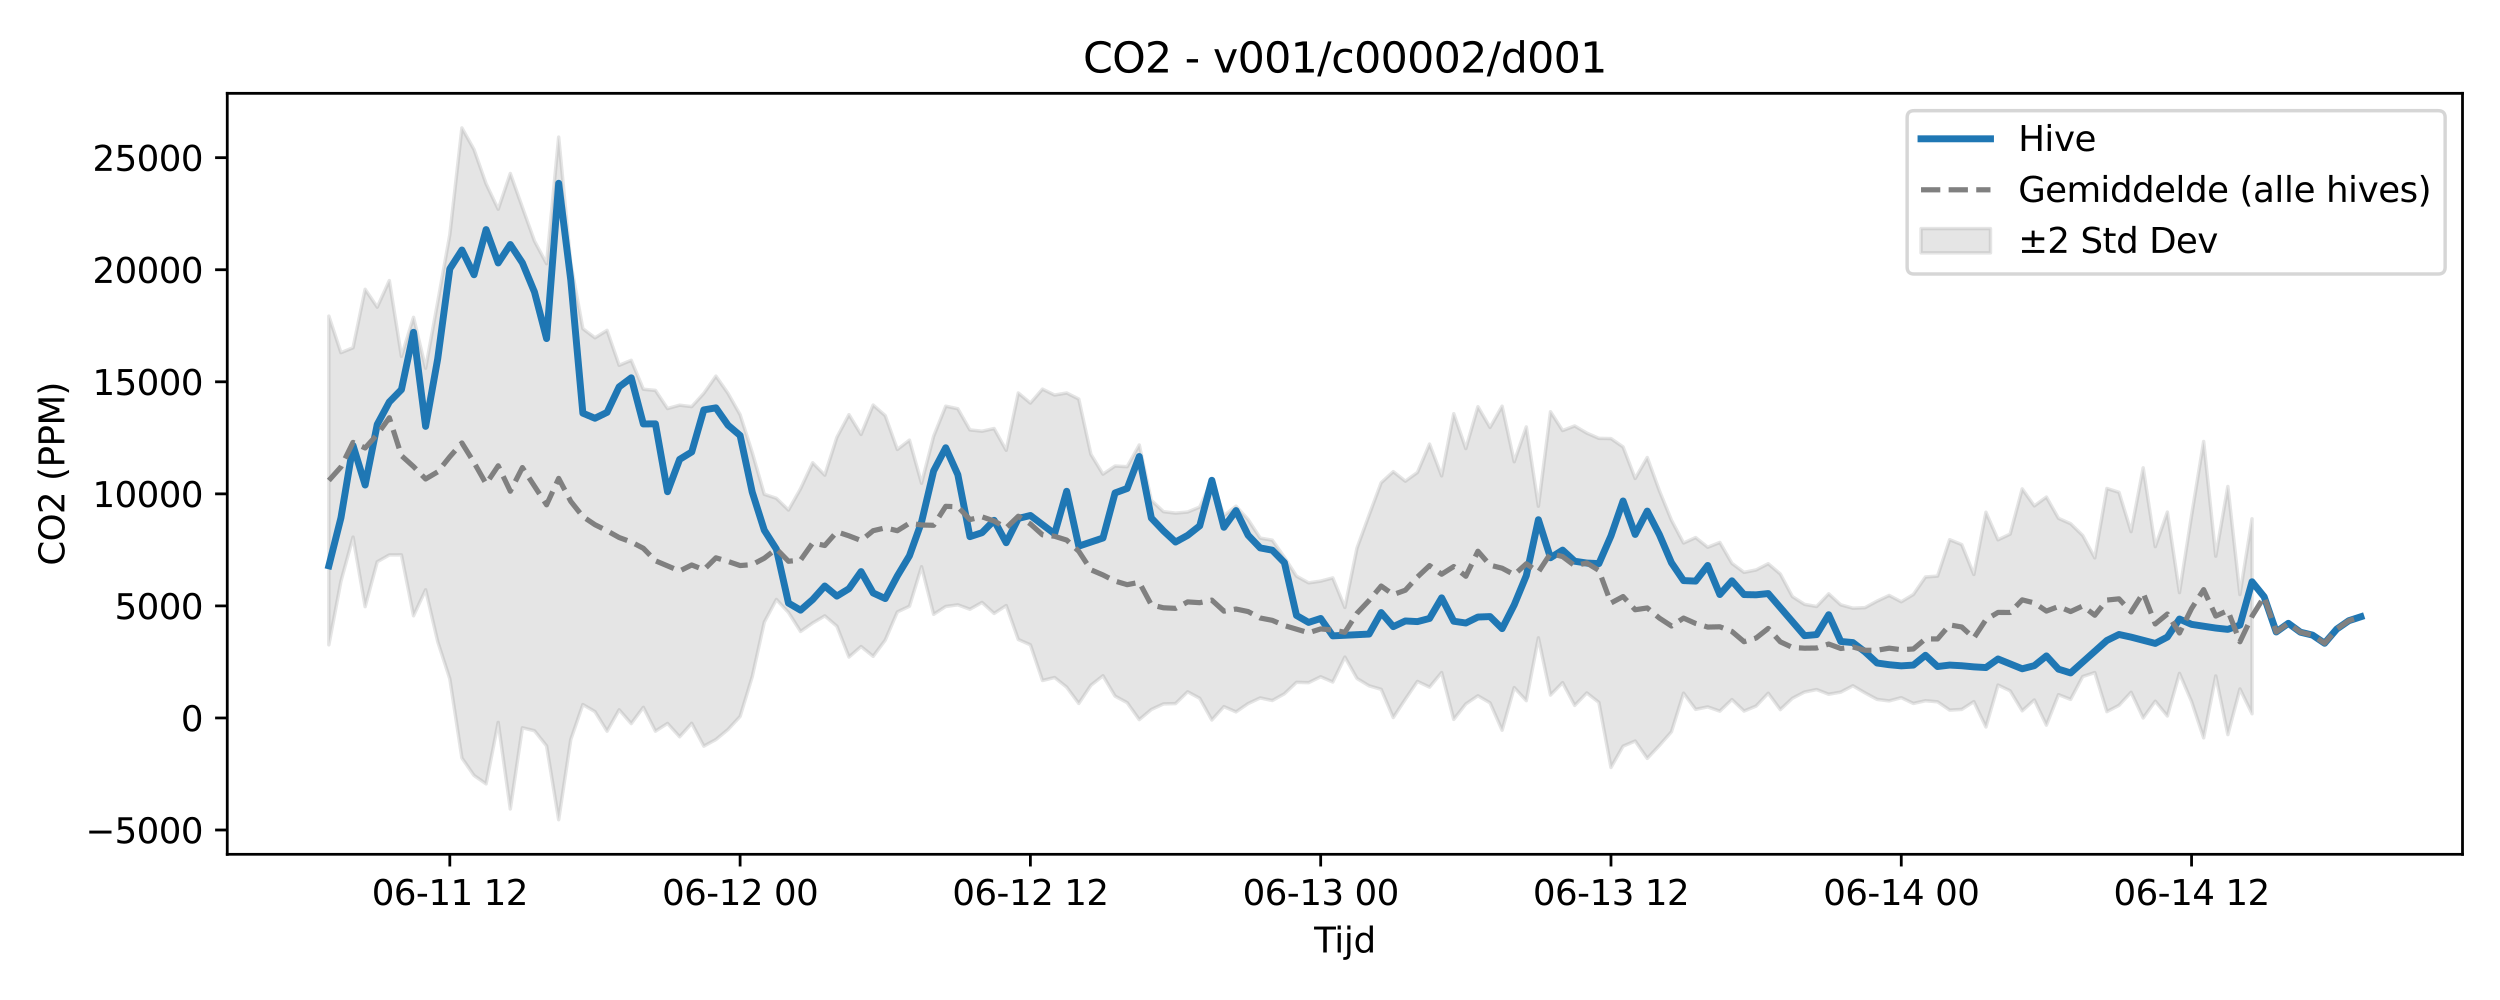 <?xml version="1.0" encoding="utf-8" standalone="no"?>
<!DOCTYPE svg PUBLIC "-//W3C//DTD SVG 1.1//EN"
  "http://www.w3.org/Graphics/SVG/1.1/DTD/svg11.dtd">
<svg xmlns:xlink="http://www.w3.org/1999/xlink" width="720pt" height="288pt" viewBox="0 0 720 288" xmlns="http://www.w3.org/2000/svg" version="1.1">
 <defs>
  <style type="text/css">*{stroke-linejoin: round; stroke-linecap: butt}</style>
 </defs>
 <g id="figure_1">
  <g id="patch_1">
   <path d="M 0 288 
L 720 288 
L 720 0 
L 0 0 
z
" style="fill: #ffffff"/>
  </g>
  <g id="axes_1">
   <g id="patch_2">
    <path d="M 65.45 246.04 
L 709.2 246.04 
L 709.2 26.88 
L 65.45 26.88 
z
" style="fill: #ffffff"/>
   </g>
   <g id="FillBetweenPolyCollection_1">
    <defs>
     <path id="m5f879b4316" d="M 94.711 -196.957 
L 94.711 -102.285 
L 98.195 -120.616 
L 101.678 -133.316 
L 105.162 -113.282 
L 108.645 -126.2 
L 112.129 -128.179 
L 115.612 -128.191 
L 119.096 -110.651 
L 122.579 -118.142 
L 126.063 -103.223 
L 129.546 -92.496 
L 133.03 -69.696 
L 136.513 -64.666 
L 139.997 -62.239 
L 143.48 -79.957 
L 146.964 -55.011 
L 150.447 -78.392 
L 153.931 -77.546 
L 157.414 -73.177 
L 160.898 -51.922 
L 164.381 -75.005 
L 167.865 -85.092 
L 171.348 -83.055 
L 174.832 -77.421 
L 178.315 -83.582 
L 181.799 -79.598 
L 185.282 -84.281 
L 188.766 -77.422 
L 192.249 -79.65 
L 195.733 -75.801 
L 199.216 -79.687 
L 202.7 -73.108 
L 206.183 -75.015 
L 209.667 -77.904 
L 213.15 -81.676 
L 216.634 -93.076 
L 220.117 -108.819 
L 223.601 -115.348 
L 227.084 -111.6 
L 230.568 -106.134 
L 234.051 -108.563 
L 237.535 -110.634 
L 241.018 -107.655 
L 244.502 -98.771 
L 247.985 -101.799 
L 251.469 -98.973 
L 254.952 -103.654 
L 258.436 -111.756 
L 261.919 -113.401 
L 265.403 -124.785 
L 268.886 -111.068 
L 272.37 -113.334 
L 275.853 -113.804 
L 279.337 -112.538 
L 282.82 -114.497 
L 286.304 -111.329 
L 289.787 -113.607 
L 293.271 -103.821 
L 296.754 -102.284 
L 300.238 -92.008 
L 303.721 -92.876 
L 307.205 -90.093 
L 310.688 -85.402 
L 314.172 -90.636 
L 317.655 -93.378 
L 321.139 -87.522 
L 324.622 -85.632 
L 328.106 -80.746 
L 331.589 -83.663 
L 335.073 -85.271 
L 338.556 -85.357 
L 342.04 -88.766 
L 345.523 -86.881 
L 349.007 -80.635 
L 352.49 -84.491 
L 355.974 -82.972 
L 359.457 -85.366 
L 362.941 -87 
L 366.424 -86.248 
L 369.908 -88.186 
L 373.391 -91.486 
L 376.875 -91.389 
L 380.358 -93.098 
L 383.842 -91.574 
L 387.325 -98.756 
L 390.808 -92.606 
L 394.292 -90.483 
L 397.775 -89.475 
L 401.259 -81.348 
L 404.742 -86.618 
L 408.226 -91.746 
L 411.709 -90.106 
L 415.193 -94.311 
L 418.676 -80.805 
L 422.16 -85.263 
L 425.643 -87.609 
L 429.127 -85.578 
L 432.61 -77.693 
L 436.094 -89.977 
L 439.577 -86.204 
L 443.061 -104.304 
L 446.544 -87.82 
L 450.028 -91.394 
L 453.511 -84.835 
L 456.995 -88.432 
L 460.478 -85.7 
L 463.962 -66.972 
L 467.445 -73.099 
L 470.929 -74.588 
L 474.412 -69.575 
L 477.896 -73.289 
L 481.379 -77.248 
L 484.863 -88.371 
L 488.346 -83.703 
L 491.83 -84.409 
L 495.313 -83.189 
L 498.797 -86.527 
L 502.28 -83.218 
L 505.764 -84.656 
L 509.247 -88.35 
L 512.731 -83.623 
L 516.214 -86.891 
L 519.698 -88.692 
L 523.181 -89.407 
L 526.665 -88.053 
L 530.148 -88.665 
L 533.632 -90.502 
L 537.115 -88.451 
L 540.599 -86.572 
L 544.082 -86.134 
L 547.566 -87.073 
L 551.049 -85.397 
L 554.533 -86.187 
L 558.016 -85.878 
L 561.5 -83.484 
L 564.983 -83.688 
L 568.467 -85.928 
L 571.95 -78.631 
L 575.434 -90.707 
L 578.917 -89.044 
L 582.401 -83.277 
L 585.884 -86.411 
L 589.368 -79.164 
L 592.851 -87.936 
L 596.335 -86.571 
L 599.818 -93.152 
L 603.302 -94.295 
L 606.785 -83.046 
L 610.269 -84.855 
L 613.752 -88.618 
L 617.236 -81.233 
L 620.719 -86.053 
L 624.203 -81.794 
L 627.686 -94.068 
L 631.17 -85.975 
L 634.653 -75.498 
L 638.137 -93.333 
L 641.62 -76.428 
L 645.104 -89.587 
L 648.587 -82.442 
L 648.587 -138.59 
L 648.587 -138.59 
L 645.104 -116.759 
L 641.62 -147.9 
L 638.137 -127.824 
L 634.653 -160.857 
L 631.17 -139.523 
L 627.686 -117.337 
L 624.203 -140.522 
L 620.719 -130.563 
L 617.236 -153.267 
L 613.752 -134.886 
L 610.269 -146.214 
L 606.785 -147.319 
L 603.302 -127.331 
L 599.818 -133.791 
L 596.335 -137.175 
L 592.851 -138.72 
L 589.368 -144.853 
L 585.884 -142.309 
L 582.401 -147.201 
L 578.917 -134.181 
L 575.434 -132.539 
L 571.95 -140.478 
L 568.467 -122.538 
L 564.983 -131.161 
L 561.5 -132.576 
L 558.016 -122.087 
L 554.533 -121.831 
L 551.049 -116.787 
L 547.566 -114.694 
L 544.082 -116.516 
L 540.599 -114.887 
L 537.115 -112.994 
L 533.632 -112.845 
L 530.148 -113.803 
L 526.665 -116.991 
L 523.181 -113.332 
L 519.698 -113.952 
L 516.214 -116.184 
L 512.731 -122.692 
L 509.247 -125.651 
L 505.764 -123.862 
L 502.28 -123.166 
L 498.797 -125.756 
L 495.313 -131.785 
L 491.83 -130.392 
L 488.346 -133.187 
L 484.863 -131.608 
L 481.379 -138.177 
L 477.896 -146.69 
L 474.412 -156.242 
L 470.929 -150.199 
L 467.445 -159.289 
L 463.962 -161.694 
L 460.478 -161.756 
L 456.995 -163.275 
L 453.511 -165.325 
L 450.028 -164.01 
L 446.544 -169.422 
L 443.061 -142.202 
L 439.577 -165.053 
L 436.094 -155.017 
L 432.61 -171.021 
L 429.127 -164.895 
L 425.643 -170.874 
L 422.16 -158.816 
L 418.676 -168.862 
L 415.193 -150.949 
L 411.709 -160.112 
L 408.226 -151.943 
L 404.742 -149.424 
L 401.259 -152.175 
L 397.775 -148.973 
L 394.292 -139.644 
L 390.808 -130.139 
L 387.325 -113.05 
L 383.842 -121.568 
L 380.358 -120.645 
L 376.875 -120.138 
L 373.391 -122.066 
L 369.908 -127.492 
L 366.424 -132.432 
L 362.941 -133.031 
L 359.457 -138.377 
L 355.974 -142.223 
L 352.49 -139.486 
L 349.007 -149.693 
L 345.523 -141.977 
L 342.04 -140.536 
L 338.556 -140.228 
L 335.073 -140.643 
L 331.589 -143.904 
L 328.106 -159.85 
L 324.622 -153.591 
L 321.139 -153.787 
L 317.655 -151.448 
L 314.172 -157.179 
L 310.688 -173.07 
L 307.205 -174.824 
L 303.721 -174.232 
L 300.238 -175.935 
L 296.754 -171.914 
L 293.271 -174.825 
L 289.787 -158.313 
L 286.304 -164.585 
L 282.82 -163.812 
L 279.337 -164.189 
L 275.853 -170.283 
L 272.37 -171.023 
L 268.886 -162.359 
L 265.403 -148.821 
L 261.919 -161.242 
L 258.436 -158.556 
L 254.952 -168.297 
L 251.469 -171.347 
L 247.985 -162.874 
L 244.502 -168.583 
L 241.018 -162.036 
L 237.535 -151.157 
L 234.051 -154.72 
L 230.568 -147.27 
L 227.084 -141.106 
L 223.601 -144.491 
L 220.117 -145.648 
L 216.634 -157.707 
L 213.15 -168.566 
L 209.667 -174.713 
L 206.183 -179.682 
L 202.7 -174.726 
L 199.216 -170.892 
L 195.733 -171.31 
L 192.249 -170.341 
L 188.766 -175.572 
L 185.282 -175.903 
L 181.799 -184.232 
L 178.315 -182.8 
L 174.832 -192.86 
L 171.348 -190.712 
L 167.865 -193.347 
L 164.381 -212.213 
L 160.898 -248.52 
L 157.414 -212.056 
L 153.931 -218.574 
L 150.447 -228.282 
L 146.964 -238.042 
L 143.48 -227.746 
L 139.997 -235.054 
L 136.513 -244.946 
L 133.03 -251.158 
L 129.546 -220.424 
L 126.063 -201.003 
L 122.579 -181.959 
L 119.096 -196.606 
L 115.612 -185.353 
L 112.129 -207.194 
L 108.645 -199.543 
L 105.162 -204.684 
L 101.678 -187.857 
L 98.195 -186.425 
L 94.711 -196.957 
z
" style="stroke: #808080; stroke-opacity: 0.2"/>
    </defs>
    <g clip-path="url(#p013b3ad531)">
     <use xlink:href="#m5f879b4316" x="0" y="288" style="fill: #808080; fill-opacity: 0.2; stroke: #808080; stroke-opacity: 0.2"/>
    </g>
   </g>
   <g id="matplotlib.axis_1">
    <g id="xtick_1">
     <g id="line2d_1">
      <defs>
       <path id="m0bc7cca2f7" d="M 0 0 
L 0 3.5 
" style="stroke: #000000; stroke-width: 0.8"/>
      </defs>
      <g>
       <use xlink:href="#m0bc7cca2f7" x="129.546" y="246.04" style="stroke: #000000; stroke-width: 0.8"/>
      </g>
     </g>
     <g id="text_1">
      <!-- 06-11 12 -->
      <g transform="translate(107.066 260.638) scale(0.1 -0.1)">
       <defs>
        <path id="DejaVuSans-30" d="M 2034 4250 
Q 1547 4250 1301 3770 
Q 1056 3291 1056 2328 
Q 1056 1369 1301 889 
Q 1547 409 2034 409 
Q 2525 409 2770 889 
Q 3016 1369 3016 2328 
Q 3016 3291 2770 3770 
Q 2525 4250 2034 4250 
z
M 2034 4750 
Q 2819 4750 3233 4129 
Q 3647 3509 3647 2328 
Q 3647 1150 3233 529 
Q 2819 -91 2034 -91 
Q 1250 -91 836 529 
Q 422 1150 422 2328 
Q 422 3509 836 4129 
Q 1250 4750 2034 4750 
z
" transform="scale(0.016)"/>
        <path id="DejaVuSans-36" d="M 2113 2584 
Q 1688 2584 1439 2293 
Q 1191 2003 1191 1497 
Q 1191 994 1439 701 
Q 1688 409 2113 409 
Q 2538 409 2786 701 
Q 3034 994 3034 1497 
Q 3034 2003 2786 2293 
Q 2538 2584 2113 2584 
z
M 3366 4563 
L 3366 3988 
Q 3128 4100 2886 4159 
Q 2644 4219 2406 4219 
Q 1781 4219 1451 3797 
Q 1122 3375 1075 2522 
Q 1259 2794 1537 2939 
Q 1816 3084 2150 3084 
Q 2853 3084 3261 2657 
Q 3669 2231 3669 1497 
Q 3669 778 3244 343 
Q 2819 -91 2113 -91 
Q 1303 -91 875 529 
Q 447 1150 447 2328 
Q 447 3434 972 4092 
Q 1497 4750 2381 4750 
Q 2619 4750 2861 4703 
Q 3103 4656 3366 4563 
z
" transform="scale(0.016)"/>
        <path id="DejaVuSans-2d" d="M 313 2009 
L 1997 2009 
L 1997 1497 
L 313 1497 
L 313 2009 
z
" transform="scale(0.016)"/>
        <path id="DejaVuSans-31" d="M 794 531 
L 1825 531 
L 1825 4091 
L 703 3866 
L 703 4441 
L 1819 4666 
L 2450 4666 
L 2450 531 
L 3481 531 
L 3481 0 
L 794 0 
L 794 531 
z
" transform="scale(0.016)"/>
        <path id="DejaVuSans-20" transform="scale(0.016)"/>
        <path id="DejaVuSans-32" d="M 1228 531 
L 3431 531 
L 3431 0 
L 469 0 
L 469 531 
Q 828 903 1448 1529 
Q 2069 2156 2228 2338 
Q 2531 2678 2651 2914 
Q 2772 3150 2772 3378 
Q 2772 3750 2511 3984 
Q 2250 4219 1831 4219 
Q 1534 4219 1204 4116 
Q 875 4013 500 3803 
L 500 4441 
Q 881 4594 1212 4672 
Q 1544 4750 1819 4750 
Q 2544 4750 2975 4387 
Q 3406 4025 3406 3419 
Q 3406 3131 3298 2873 
Q 3191 2616 2906 2266 
Q 2828 2175 2409 1742 
Q 1991 1309 1228 531 
z
" transform="scale(0.016)"/>
       </defs>
       <use xlink:href="#DejaVuSans-30"/>
       <use xlink:href="#DejaVuSans-36" transform="translate(63.623 0)"/>
       <use xlink:href="#DejaVuSans-2d" transform="translate(127.246 0)"/>
       <use xlink:href="#DejaVuSans-31" transform="translate(163.33 0)"/>
       <use xlink:href="#DejaVuSans-31" transform="translate(226.953 0)"/>
       <use xlink:href="#DejaVuSans-20" transform="translate(290.576 0)"/>
       <use xlink:href="#DejaVuSans-31" transform="translate(322.363 0)"/>
       <use xlink:href="#DejaVuSans-32" transform="translate(385.986 0)"/>
      </g>
     </g>
    </g>
    <g id="xtick_2">
     <g id="line2d_2">
      <g>
       <use xlink:href="#m0bc7cca2f7" x="213.15" y="246.04" style="stroke: #000000; stroke-width: 0.8"/>
      </g>
     </g>
     <g id="text_2">
      <!-- 06-12 00 -->
      <g transform="translate(190.67 260.638) scale(0.1 -0.1)">
       <use xlink:href="#DejaVuSans-30"/>
       <use xlink:href="#DejaVuSans-36" transform="translate(63.623 0)"/>
       <use xlink:href="#DejaVuSans-2d" transform="translate(127.246 0)"/>
       <use xlink:href="#DejaVuSans-31" transform="translate(163.33 0)"/>
       <use xlink:href="#DejaVuSans-32" transform="translate(226.953 0)"/>
       <use xlink:href="#DejaVuSans-20" transform="translate(290.576 0)"/>
       <use xlink:href="#DejaVuSans-30" transform="translate(322.363 0)"/>
       <use xlink:href="#DejaVuSans-30" transform="translate(385.986 0)"/>
      </g>
     </g>
    </g>
    <g id="xtick_3">
     <g id="line2d_3">
      <g>
       <use xlink:href="#m0bc7cca2f7" x="296.754" y="246.04" style="stroke: #000000; stroke-width: 0.8"/>
      </g>
     </g>
     <g id="text_3">
      <!-- 06-12 12 -->
      <g transform="translate(274.274 260.638) scale(0.1 -0.1)">
       <use xlink:href="#DejaVuSans-30"/>
       <use xlink:href="#DejaVuSans-36" transform="translate(63.623 0)"/>
       <use xlink:href="#DejaVuSans-2d" transform="translate(127.246 0)"/>
       <use xlink:href="#DejaVuSans-31" transform="translate(163.33 0)"/>
       <use xlink:href="#DejaVuSans-32" transform="translate(226.953 0)"/>
       <use xlink:href="#DejaVuSans-20" transform="translate(290.576 0)"/>
       <use xlink:href="#DejaVuSans-31" transform="translate(322.363 0)"/>
       <use xlink:href="#DejaVuSans-32" transform="translate(385.986 0)"/>
      </g>
     </g>
    </g>
    <g id="xtick_4">
     <g id="line2d_4">
      <g>
       <use xlink:href="#m0bc7cca2f7" x="380.358" y="246.04" style="stroke: #000000; stroke-width: 0.8"/>
      </g>
     </g>
     <g id="text_4">
      <!-- 06-13 00 -->
      <g transform="translate(357.878 260.638) scale(0.1 -0.1)">
       <defs>
        <path id="DejaVuSans-33" d="M 2597 2516 
Q 3050 2419 3304 2112 
Q 3559 1806 3559 1356 
Q 3559 666 3084 287 
Q 2609 -91 1734 -91 
Q 1441 -91 1130 -33 
Q 819 25 488 141 
L 488 750 
Q 750 597 1062 519 
Q 1375 441 1716 441 
Q 2309 441 2620 675 
Q 2931 909 2931 1356 
Q 2931 1769 2642 2001 
Q 2353 2234 1838 2234 
L 1294 2234 
L 1294 2753 
L 1863 2753 
Q 2328 2753 2575 2939 
Q 2822 3125 2822 3475 
Q 2822 3834 2567 4026 
Q 2313 4219 1838 4219 
Q 1578 4219 1281 4162 
Q 984 4106 628 3988 
L 628 4550 
Q 988 4650 1302 4700 
Q 1616 4750 1894 4750 
Q 2613 4750 3031 4423 
Q 3450 4097 3450 3541 
Q 3450 3153 3228 2886 
Q 3006 2619 2597 2516 
z
" transform="scale(0.016)"/>
       </defs>
       <use xlink:href="#DejaVuSans-30"/>
       <use xlink:href="#DejaVuSans-36" transform="translate(63.623 0)"/>
       <use xlink:href="#DejaVuSans-2d" transform="translate(127.246 0)"/>
       <use xlink:href="#DejaVuSans-31" transform="translate(163.33 0)"/>
       <use xlink:href="#DejaVuSans-33" transform="translate(226.953 0)"/>
       <use xlink:href="#DejaVuSans-20" transform="translate(290.576 0)"/>
       <use xlink:href="#DejaVuSans-30" transform="translate(322.363 0)"/>
       <use xlink:href="#DejaVuSans-30" transform="translate(385.986 0)"/>
      </g>
     </g>
    </g>
    <g id="xtick_5">
     <g id="line2d_5">
      <g>
       <use xlink:href="#m0bc7cca2f7" x="463.962" y="246.04" style="stroke: #000000; stroke-width: 0.8"/>
      </g>
     </g>
     <g id="text_5">
      <!-- 06-13 12 -->
      <g transform="translate(441.481 260.638) scale(0.1 -0.1)">
       <use xlink:href="#DejaVuSans-30"/>
       <use xlink:href="#DejaVuSans-36" transform="translate(63.623 0)"/>
       <use xlink:href="#DejaVuSans-2d" transform="translate(127.246 0)"/>
       <use xlink:href="#DejaVuSans-31" transform="translate(163.33 0)"/>
       <use xlink:href="#DejaVuSans-33" transform="translate(226.953 0)"/>
       <use xlink:href="#DejaVuSans-20" transform="translate(290.576 0)"/>
       <use xlink:href="#DejaVuSans-31" transform="translate(322.363 0)"/>
       <use xlink:href="#DejaVuSans-32" transform="translate(385.986 0)"/>
      </g>
     </g>
    </g>
    <g id="xtick_6">
     <g id="line2d_6">
      <g>
       <use xlink:href="#m0bc7cca2f7" x="547.566" y="246.04" style="stroke: #000000; stroke-width: 0.8"/>
      </g>
     </g>
     <g id="text_6">
      <!-- 06-14 00 -->
      <g transform="translate(525.085 260.638) scale(0.1 -0.1)">
       <defs>
        <path id="DejaVuSans-34" d="M 2419 4116 
L 825 1625 
L 2419 1625 
L 2419 4116 
z
M 2253 4666 
L 3047 4666 
L 3047 1625 
L 3713 1625 
L 3713 1100 
L 3047 1100 
L 3047 0 
L 2419 0 
L 2419 1100 
L 313 1100 
L 313 1709 
L 2253 4666 
z
" transform="scale(0.016)"/>
       </defs>
       <use xlink:href="#DejaVuSans-30"/>
       <use xlink:href="#DejaVuSans-36" transform="translate(63.623 0)"/>
       <use xlink:href="#DejaVuSans-2d" transform="translate(127.246 0)"/>
       <use xlink:href="#DejaVuSans-31" transform="translate(163.33 0)"/>
       <use xlink:href="#DejaVuSans-34" transform="translate(226.953 0)"/>
       <use xlink:href="#DejaVuSans-20" transform="translate(290.576 0)"/>
       <use xlink:href="#DejaVuSans-30" transform="translate(322.363 0)"/>
       <use xlink:href="#DejaVuSans-30" transform="translate(385.986 0)"/>
      </g>
     </g>
    </g>
    <g id="xtick_7">
     <g id="line2d_7">
      <g>
       <use xlink:href="#m0bc7cca2f7" x="631.17" y="246.04" style="stroke: #000000; stroke-width: 0.8"/>
      </g>
     </g>
     <g id="text_7">
      <!-- 06-14 12 -->
      <g transform="translate(608.689 260.638) scale(0.1 -0.1)">
       <use xlink:href="#DejaVuSans-30"/>
       <use xlink:href="#DejaVuSans-36" transform="translate(63.623 0)"/>
       <use xlink:href="#DejaVuSans-2d" transform="translate(127.246 0)"/>
       <use xlink:href="#DejaVuSans-31" transform="translate(163.33 0)"/>
       <use xlink:href="#DejaVuSans-34" transform="translate(226.953 0)"/>
       <use xlink:href="#DejaVuSans-20" transform="translate(290.576 0)"/>
       <use xlink:href="#DejaVuSans-31" transform="translate(322.363 0)"/>
       <use xlink:href="#DejaVuSans-32" transform="translate(385.986 0)"/>
      </g>
     </g>
    </g>
    <g id="text_8">
     <!-- Tijd -->
     <g transform="translate(378.475 274.317) scale(0.1 -0.1)">
      <defs>
       <path id="DejaVuSans-54" d="M -19 4666 
L 3928 4666 
L 3928 4134 
L 2272 4134 
L 2272 0 
L 1638 0 
L 1638 4134 
L -19 4134 
L -19 4666 
z
" transform="scale(0.016)"/>
       <path id="DejaVuSans-69" d="M 603 3500 
L 1178 3500 
L 1178 0 
L 603 0 
L 603 3500 
z
M 603 4863 
L 1178 4863 
L 1178 4134 
L 603 4134 
L 603 4863 
z
" transform="scale(0.016)"/>
       <path id="DejaVuSans-6a" d="M 603 3500 
L 1178 3500 
L 1178 -63 
Q 1178 -731 923 -1031 
Q 669 -1331 103 -1331 
L -116 -1331 
L -116 -844 
L 38 -844 
Q 366 -844 484 -692 
Q 603 -541 603 -63 
L 603 3500 
z
M 603 4863 
L 1178 4863 
L 1178 4134 
L 603 4134 
L 603 4863 
z
" transform="scale(0.016)"/>
       <path id="DejaVuSans-64" d="M 2906 2969 
L 2906 4863 
L 3481 4863 
L 3481 0 
L 2906 0 
L 2906 525 
Q 2725 213 2448 61 
Q 2172 -91 1784 -91 
Q 1150 -91 751 415 
Q 353 922 353 1747 
Q 353 2572 751 3078 
Q 1150 3584 1784 3584 
Q 2172 3584 2448 3432 
Q 2725 3281 2906 2969 
z
M 947 1747 
Q 947 1113 1208 752 
Q 1469 391 1925 391 
Q 2381 391 2643 752 
Q 2906 1113 2906 1747 
Q 2906 2381 2643 2742 
Q 2381 3103 1925 3103 
Q 1469 3103 1208 2742 
Q 947 2381 947 1747 
z
" transform="scale(0.016)"/>
      </defs>
      <use xlink:href="#DejaVuSans-54"/>
      <use xlink:href="#DejaVuSans-69" transform="translate(57.959 0)"/>
      <use xlink:href="#DejaVuSans-6a" transform="translate(85.742 0)"/>
      <use xlink:href="#DejaVuSans-64" transform="translate(113.525 0)"/>
     </g>
    </g>
   </g>
   <g id="matplotlib.axis_2">
    <g id="ytick_1">
     <g id="line2d_8">
      <defs>
       <path id="m595cc9a00d" d="M 0 0 
L -3.5 0 
" style="stroke: #000000; stroke-width: 0.8"/>
      </defs>
      <g>
       <use xlink:href="#m595cc9a00d" x="65.45" y="239.047" style="stroke: #000000; stroke-width: 0.8"/>
      </g>
     </g>
     <g id="text_9">
      <!-- −5000 -->
      <g transform="translate(24.62 242.846) scale(0.1 -0.1)">
       <defs>
        <path id="DejaVuSans-2212" d="M 678 2272 
L 4684 2272 
L 4684 1741 
L 678 1741 
L 678 2272 
z
" transform="scale(0.016)"/>
        <path id="DejaVuSans-35" d="M 691 4666 
L 3169 4666 
L 3169 4134 
L 1269 4134 
L 1269 2991 
Q 1406 3038 1543 3061 
Q 1681 3084 1819 3084 
Q 2600 3084 3056 2656 
Q 3513 2228 3513 1497 
Q 3513 744 3044 326 
Q 2575 -91 1722 -91 
Q 1428 -91 1123 -41 
Q 819 9 494 109 
L 494 744 
Q 775 591 1075 516 
Q 1375 441 1709 441 
Q 2250 441 2565 725 
Q 2881 1009 2881 1497 
Q 2881 1984 2565 2268 
Q 2250 2553 1709 2553 
Q 1456 2553 1204 2497 
Q 953 2441 691 2322 
L 691 4666 
z
" transform="scale(0.016)"/>
       </defs>
       <use xlink:href="#DejaVuSans-2212"/>
       <use xlink:href="#DejaVuSans-35" transform="translate(83.789 0)"/>
       <use xlink:href="#DejaVuSans-30" transform="translate(147.412 0)"/>
       <use xlink:href="#DejaVuSans-30" transform="translate(211.035 0)"/>
       <use xlink:href="#DejaVuSans-30" transform="translate(274.658 0)"/>
      </g>
     </g>
    </g>
    <g id="ytick_2">
     <g id="line2d_9">
      <g>
       <use xlink:href="#m595cc9a00d" x="65.45" y="206.774" style="stroke: #000000; stroke-width: 0.8"/>
      </g>
     </g>
     <g id="text_10">
      <!-- 0 -->
      <g transform="translate(52.087 210.573) scale(0.1 -0.1)">
       <use xlink:href="#DejaVuSans-30"/>
      </g>
     </g>
    </g>
    <g id="ytick_3">
     <g id="line2d_10">
      <g>
       <use xlink:href="#m595cc9a00d" x="65.45" y="174.5" style="stroke: #000000; stroke-width: 0.8"/>
      </g>
     </g>
     <g id="text_11">
      <!-- 5000 -->
      <g transform="translate(33 178.299) scale(0.1 -0.1)">
       <use xlink:href="#DejaVuSans-35"/>
       <use xlink:href="#DejaVuSans-30" transform="translate(63.623 0)"/>
       <use xlink:href="#DejaVuSans-30" transform="translate(127.246 0)"/>
       <use xlink:href="#DejaVuSans-30" transform="translate(190.869 0)"/>
      </g>
     </g>
    </g>
    <g id="ytick_4">
     <g id="line2d_11">
      <g>
       <use xlink:href="#m595cc9a00d" x="65.45" y="142.227" style="stroke: #000000; stroke-width: 0.8"/>
      </g>
     </g>
     <g id="text_12">
      <!-- 10000 -->
      <g transform="translate(26.637 146.026) scale(0.1 -0.1)">
       <use xlink:href="#DejaVuSans-31"/>
       <use xlink:href="#DejaVuSans-30" transform="translate(63.623 0)"/>
       <use xlink:href="#DejaVuSans-30" transform="translate(127.246 0)"/>
       <use xlink:href="#DejaVuSans-30" transform="translate(190.869 0)"/>
       <use xlink:href="#DejaVuSans-30" transform="translate(254.492 0)"/>
      </g>
     </g>
    </g>
    <g id="ytick_5">
     <g id="line2d_12">
      <g>
       <use xlink:href="#m595cc9a00d" x="65.45" y="109.953" style="stroke: #000000; stroke-width: 0.8"/>
      </g>
     </g>
     <g id="text_13">
      <!-- 15000 -->
      <g transform="translate(26.637 113.752) scale(0.1 -0.1)">
       <use xlink:href="#DejaVuSans-31"/>
       <use xlink:href="#DejaVuSans-35" transform="translate(63.623 0)"/>
       <use xlink:href="#DejaVuSans-30" transform="translate(127.246 0)"/>
       <use xlink:href="#DejaVuSans-30" transform="translate(190.869 0)"/>
       <use xlink:href="#DejaVuSans-30" transform="translate(254.492 0)"/>
      </g>
     </g>
    </g>
    <g id="ytick_6">
     <g id="line2d_13">
      <g>
       <use xlink:href="#m595cc9a00d" x="65.45" y="77.679" style="stroke: #000000; stroke-width: 0.8"/>
      </g>
     </g>
     <g id="text_14">
      <!-- 20000 -->
      <g transform="translate(26.637 81.479) scale(0.1 -0.1)">
       <use xlink:href="#DejaVuSans-32"/>
       <use xlink:href="#DejaVuSans-30" transform="translate(63.623 0)"/>
       <use xlink:href="#DejaVuSans-30" transform="translate(127.246 0)"/>
       <use xlink:href="#DejaVuSans-30" transform="translate(190.869 0)"/>
       <use xlink:href="#DejaVuSans-30" transform="translate(254.492 0)"/>
      </g>
     </g>
    </g>
    <g id="ytick_7">
     <g id="line2d_14">
      <g>
       <use xlink:href="#m595cc9a00d" x="65.45" y="45.406" style="stroke: #000000; stroke-width: 0.8"/>
      </g>
     </g>
     <g id="text_15">
      <!-- 25000 -->
      <g transform="translate(26.637 49.205) scale(0.1 -0.1)">
       <use xlink:href="#DejaVuSans-32"/>
       <use xlink:href="#DejaVuSans-35" transform="translate(63.623 0)"/>
       <use xlink:href="#DejaVuSans-30" transform="translate(127.246 0)"/>
       <use xlink:href="#DejaVuSans-30" transform="translate(190.869 0)"/>
       <use xlink:href="#DejaVuSans-30" transform="translate(254.492 0)"/>
      </g>
     </g>
    </g>
    <g id="text_16">
     <!-- CO2 (PPM) -->
     <g transform="translate(18.541 162.903) rotate(-90) scale(0.1 -0.1)">
      <defs>
       <path id="DejaVuSans-43" d="M 4122 4306 
L 4122 3641 
Q 3803 3938 3442 4084 
Q 3081 4231 2675 4231 
Q 1875 4231 1450 3742 
Q 1025 3253 1025 2328 
Q 1025 1406 1450 917 
Q 1875 428 2675 428 
Q 3081 428 3442 575 
Q 3803 722 4122 1019 
L 4122 359 
Q 3791 134 3420 21 
Q 3050 -91 2638 -91 
Q 1578 -91 968 557 
Q 359 1206 359 2328 
Q 359 3453 968 4101 
Q 1578 4750 2638 4750 
Q 3056 4750 3426 4639 
Q 3797 4528 4122 4306 
z
" transform="scale(0.016)"/>
       <path id="DejaVuSans-4f" d="M 2522 4238 
Q 1834 4238 1429 3725 
Q 1025 3213 1025 2328 
Q 1025 1447 1429 934 
Q 1834 422 2522 422 
Q 3209 422 3611 934 
Q 4013 1447 4013 2328 
Q 4013 3213 3611 3725 
Q 3209 4238 2522 4238 
z
M 2522 4750 
Q 3503 4750 4090 4092 
Q 4678 3434 4678 2328 
Q 4678 1225 4090 567 
Q 3503 -91 2522 -91 
Q 1538 -91 948 565 
Q 359 1222 359 2328 
Q 359 3434 948 4092 
Q 1538 4750 2522 4750 
z
" transform="scale(0.016)"/>
       <path id="DejaVuSans-28" d="M 1984 4856 
Q 1566 4138 1362 3434 
Q 1159 2731 1159 2009 
Q 1159 1288 1364 580 
Q 1569 -128 1984 -844 
L 1484 -844 
Q 1016 -109 783 600 
Q 550 1309 550 2009 
Q 550 2706 781 3412 
Q 1013 4119 1484 4856 
L 1984 4856 
z
" transform="scale(0.016)"/>
       <path id="DejaVuSans-50" d="M 1259 4147 
L 1259 2394 
L 2053 2394 
Q 2494 2394 2734 2622 
Q 2975 2850 2975 3272 
Q 2975 3691 2734 3919 
Q 2494 4147 2053 4147 
L 1259 4147 
z
M 628 4666 
L 2053 4666 
Q 2838 4666 3239 4311 
Q 3641 3956 3641 3272 
Q 3641 2581 3239 2228 
Q 2838 1875 2053 1875 
L 1259 1875 
L 1259 0 
L 628 0 
L 628 4666 
z
" transform="scale(0.016)"/>
       <path id="DejaVuSans-4d" d="M 628 4666 
L 1569 4666 
L 2759 1491 
L 3956 4666 
L 4897 4666 
L 4897 0 
L 4281 0 
L 4281 4097 
L 3078 897 
L 2444 897 
L 1241 4097 
L 1241 0 
L 628 0 
L 628 4666 
z
" transform="scale(0.016)"/>
       <path id="DejaVuSans-29" d="M 513 4856 
L 1013 4856 
Q 1481 4119 1714 3412 
Q 1947 2706 1947 2009 
Q 1947 1309 1714 600 
Q 1481 -109 1013 -844 
L 513 -844 
Q 928 -128 1133 580 
Q 1338 1288 1338 2009 
Q 1338 2731 1133 3434 
Q 928 4138 513 4856 
z
" transform="scale(0.016)"/>
      </defs>
      <use xlink:href="#DejaVuSans-43"/>
      <use xlink:href="#DejaVuSans-4f" transform="translate(69.824 0)"/>
      <use xlink:href="#DejaVuSans-32" transform="translate(148.535 0)"/>
      <use xlink:href="#DejaVuSans-20" transform="translate(212.158 0)"/>
      <use xlink:href="#DejaVuSans-28" transform="translate(243.945 0)"/>
      <use xlink:href="#DejaVuSans-50" transform="translate(282.959 0)"/>
      <use xlink:href="#DejaVuSans-50" transform="translate(343.262 0)"/>
      <use xlink:href="#DejaVuSans-4d" transform="translate(403.564 0)"/>
      <use xlink:href="#DejaVuSans-29" transform="translate(489.844 0)"/>
     </g>
    </g>
   </g>
   <g id="line2d_15">
    <path d="M 94.711 162.949 
L 98.195 149.127 
L 101.678 128.314 
L 105.162 139.68 
L 108.645 122.23 
L 112.129 115.759 
L 115.612 112.204 
L 119.096 95.701 
L 122.579 122.785 
L 126.063 103.322 
L 129.546 77.428 
L 133.03 72.01 
L 136.513 79.125 
L 139.997 66.129 
L 143.48 75.73 
L 146.964 70.424 
L 150.447 75.701 
L 153.931 84.113 
L 157.414 97.506 
L 160.898 52.786 
L 164.381 80.649 
L 167.865 118.996 
L 171.348 120.461 
L 174.832 118.757 
L 178.315 111.415 
L 181.799 108.814 
L 185.282 122.096 
L 188.766 122.066 
L 192.249 141.613 
L 195.733 132.304 
L 199.216 130.158 
L 202.7 118.047 
L 206.183 117.464 
L 209.667 122.449 
L 213.15 125.423 
L 216.634 141.71 
L 220.117 152.696 
L 223.601 158.168 
L 227.084 173.691 
L 230.568 175.726 
L 234.051 172.673 
L 237.535 168.772 
L 241.018 171.679 
L 244.502 169.546 
L 247.985 164.624 
L 251.469 170.776 
L 254.952 172.385 
L 258.436 165.864 
L 261.919 160.067 
L 265.403 150.33 
L 268.886 135.617 
L 272.37 128.959 
L 275.853 136.711 
L 279.337 154.555 
L 282.82 153.416 
L 286.304 149.862 
L 289.787 156.298 
L 293.271 149.307 
L 296.754 148.462 
L 303.721 153.729 
L 307.205 141.494 
L 310.688 157.289 
L 317.655 154.946 
L 321.139 141.965 
L 324.622 140.682 
L 328.106 131.476 
L 331.589 149.198 
L 335.073 152.874 
L 338.556 156.107 
L 342.04 154.187 
L 345.523 151.44 
L 349.007 138.331 
L 352.49 151.853 
L 355.974 147.057 
L 359.457 154.148 
L 362.941 157.8 
L 366.424 158.454 
L 369.908 162.032 
L 373.391 177.25 
L 376.875 179.255 
L 380.358 178.121 
L 383.842 183.13 
L 394.292 182.614 
L 397.775 176.424 
L 401.259 180.474 
L 404.742 178.838 
L 408.226 179.021 
L 411.709 178.115 
L 415.193 172.183 
L 418.676 178.915 
L 422.16 179.428 
L 425.643 177.708 
L 429.127 177.573 
L 432.61 181.042 
L 436.094 174.195 
L 439.577 165.767 
L 443.061 149.682 
L 446.544 160.629 
L 450.028 158.438 
L 453.511 161.636 
L 456.995 162.157 
L 460.478 162.32 
L 463.962 154.332 
L 467.445 144.288 
L 470.929 153.913 
L 474.412 147.201 
L 477.896 153.948 
L 481.379 162.072 
L 484.863 167.213 
L 488.346 167.357 
L 491.83 162.859 
L 495.313 171.221 
L 498.797 167.28 
L 502.28 171.238 
L 505.764 171.305 
L 509.247 170.94 
L 519.698 183.07 
L 523.181 182.766 
L 526.665 177.045 
L 530.148 184.742 
L 533.632 185.062 
L 537.115 187.737 
L 540.599 190.947 
L 544.082 191.439 
L 547.566 191.766 
L 551.049 191.547 
L 554.533 188.724 
L 558.016 191.96 
L 561.5 191.54 
L 564.983 191.734 
L 568.467 192.057 
L 571.95 192.257 
L 575.434 189.785 
L 582.401 192.61 
L 585.884 191.715 
L 589.368 188.907 
L 592.851 192.72 
L 596.335 193.8 
L 606.785 184.455 
L 610.269 182.73 
L 613.752 183.491 
L 620.719 185.305 
L 624.203 183.464 
L 627.686 178.285 
L 631.17 179.819 
L 638.137 180.881 
L 641.62 181.26 
L 645.104 180.023 
L 648.587 167.558 
L 652.071 171.867 
L 655.554 182.005 
L 659.038 179.519 
L 662.521 182.071 
L 666.005 182.907 
L 669.488 185.254 
L 672.972 181.185 
L 676.455 178.764 
L 679.939 177.627 
L 679.939 177.627 
" clip-path="url(#p013b3ad531)" style="fill: none; stroke: #1f77b4; stroke-width: 2; stroke-linecap: square"/>
   </g>
   <g id="line2d_16">
    <path d="M 94.711 138.379 
L 98.195 134.479 
L 101.678 127.414 
L 105.162 129.017 
L 108.645 125.129 
L 112.129 120.314 
L 115.612 131.228 
L 119.096 134.372 
L 122.579 137.95 
L 126.063 135.887 
L 129.546 131.54 
L 133.03 127.573 
L 136.513 133.194 
L 139.997 139.353 
L 143.48 134.149 
L 146.964 141.473 
L 150.447 134.663 
L 157.414 145.384 
L 160.898 137.779 
L 164.381 144.391 
L 167.865 148.78 
L 171.348 151.116 
L 174.832 152.86 
L 178.315 154.809 
L 181.799 156.085 
L 185.282 157.908 
L 188.766 161.503 
L 195.733 164.445 
L 199.216 162.711 
L 202.7 164.083 
L 206.183 160.652 
L 209.667 161.692 
L 213.15 162.879 
L 216.634 162.608 
L 220.117 160.767 
L 223.601 158.081 
L 227.084 161.647 
L 230.568 161.298 
L 234.051 156.359 
L 237.535 157.105 
L 241.018 153.155 
L 244.502 154.323 
L 247.985 155.664 
L 251.469 152.84 
L 254.952 152.024 
L 258.436 152.844 
L 261.919 150.679 
L 265.403 151.197 
L 268.886 151.286 
L 272.37 145.822 
L 275.853 145.956 
L 279.337 149.637 
L 282.82 148.846 
L 286.304 150.043 
L 289.787 152.04 
L 293.271 148.677 
L 296.754 150.901 
L 300.238 154.028 
L 303.721 154.446 
L 307.205 155.541 
L 310.688 158.764 
L 314.172 164.092 
L 317.655 165.587 
L 321.139 167.345 
L 324.622 168.388 
L 328.106 167.702 
L 331.589 174.217 
L 335.073 175.043 
L 338.556 175.207 
L 342.04 173.349 
L 345.523 173.571 
L 349.007 172.836 
L 352.49 176.011 
L 355.974 175.403 
L 359.457 176.129 
L 362.941 177.985 
L 366.424 178.66 
L 369.908 180.161 
L 376.875 182.236 
L 380.358 181.128 
L 383.842 181.429 
L 387.325 182.097 
L 390.808 176.628 
L 394.292 172.937 
L 397.775 168.776 
L 401.259 171.239 
L 404.742 169.979 
L 408.226 166.155 
L 411.709 162.891 
L 415.193 165.37 
L 418.676 163.166 
L 422.16 165.96 
L 425.643 158.759 
L 429.127 162.764 
L 432.61 163.643 
L 436.094 165.503 
L 439.577 162.371 
L 443.061 164.747 
L 446.544 159.379 
L 450.028 160.298 
L 453.511 162.92 
L 456.995 162.147 
L 460.478 164.272 
L 463.962 173.667 
L 467.445 171.806 
L 470.929 175.606 
L 474.412 175.091 
L 477.896 178.01 
L 481.379 180.288 
L 484.863 178.011 
L 488.346 179.555 
L 491.83 180.599 
L 495.313 180.513 
L 498.797 181.859 
L 502.28 184.808 
L 505.764 183.741 
L 509.247 180.999 
L 512.731 184.842 
L 516.214 186.463 
L 519.698 186.678 
L 523.181 186.63 
L 526.665 185.478 
L 530.148 186.766 
L 533.632 186.327 
L 537.115 187.277 
L 540.599 187.27 
L 544.082 186.675 
L 547.566 187.117 
L 551.049 186.908 
L 554.533 183.991 
L 558.016 184.018 
L 561.5 179.97 
L 564.983 180.575 
L 568.467 183.767 
L 571.95 178.446 
L 575.434 176.377 
L 578.917 176.387 
L 582.401 172.761 
L 585.884 173.64 
L 589.368 175.991 
L 592.851 174.672 
L 596.335 176.127 
L 599.818 174.528 
L 603.302 177.187 
L 606.785 172.818 
L 610.269 172.466 
L 613.752 176.248 
L 617.236 170.75 
L 620.719 179.692 
L 624.203 176.842 
L 627.686 182.298 
L 631.17 175.251 
L 634.653 169.822 
L 638.137 177.422 
L 641.62 175.836 
L 645.104 184.827 
L 648.587 177.484 
L 652.071 171.867 
L 655.554 182.005 
L 659.038 179.519 
L 662.521 182.071 
L 666.005 182.907 
L 669.488 185.254 
L 672.972 181.185 
L 676.455 178.764 
L 679.939 177.627 
L 679.939 177.627 
" clip-path="url(#p013b3ad531)" style="fill: none; stroke-dasharray: 5.55,2.4; stroke-dashoffset: 0; stroke: #808080; stroke-width: 1.5"/>
   </g>
   <g id="patch_3">
    <path d="M 65.45 246.04 
L 65.45 26.88 
" style="fill: none; stroke: #000000; stroke-width: 0.8; stroke-linejoin: miter; stroke-linecap: square"/>
   </g>
   <g id="patch_4">
    <path d="M 709.2 246.04 
L 709.2 26.88 
" style="fill: none; stroke: #000000; stroke-width: 0.8; stroke-linejoin: miter; stroke-linecap: square"/>
   </g>
   <g id="patch_5">
    <path d="M 65.45 246.04 
L 709.2 246.04 
" style="fill: none; stroke: #000000; stroke-width: 0.8; stroke-linejoin: miter; stroke-linecap: square"/>
   </g>
   <g id="patch_6">
    <path d="M 65.45 26.88 
L 709.2 26.88 
" style="fill: none; stroke: #000000; stroke-width: 0.8; stroke-linejoin: miter; stroke-linecap: square"/>
   </g>
   <g id="text_17">
    <!-- CO2 - v001/c00002/d001 -->
    <g transform="translate(311.922 20.88) scale(0.12 -0.12)">
     <defs>
      <path id="DejaVuSans-76" d="M 191 3500 
L 800 3500 
L 1894 563 
L 2988 3500 
L 3597 3500 
L 2284 0 
L 1503 0 
L 191 3500 
z
" transform="scale(0.016)"/>
      <path id="DejaVuSans-2f" d="M 1625 4666 
L 2156 4666 
L 531 -594 
L 0 -594 
L 1625 4666 
z
" transform="scale(0.016)"/>
      <path id="DejaVuSans-63" d="M 3122 3366 
L 3122 2828 
Q 2878 2963 2633 3030 
Q 2388 3097 2138 3097 
Q 1578 3097 1268 2742 
Q 959 2388 959 1747 
Q 959 1106 1268 751 
Q 1578 397 2138 397 
Q 2388 397 2633 464 
Q 2878 531 3122 666 
L 3122 134 
Q 2881 22 2623 -34 
Q 2366 -91 2075 -91 
Q 1284 -91 818 406 
Q 353 903 353 1747 
Q 353 2603 823 3093 
Q 1294 3584 2113 3584 
Q 2378 3584 2631 3529 
Q 2884 3475 3122 3366 
z
" transform="scale(0.016)"/>
     </defs>
     <use xlink:href="#DejaVuSans-43"/>
     <use xlink:href="#DejaVuSans-4f" transform="translate(69.824 0)"/>
     <use xlink:href="#DejaVuSans-32" transform="translate(148.535 0)"/>
     <use xlink:href="#DejaVuSans-20" transform="translate(212.158 0)"/>
     <use xlink:href="#DejaVuSans-2d" transform="translate(243.945 0)"/>
     <use xlink:href="#DejaVuSans-20" transform="translate(280.029 0)"/>
     <use xlink:href="#DejaVuSans-76" transform="translate(311.816 0)"/>
     <use xlink:href="#DejaVuSans-30" transform="translate(370.996 0)"/>
     <use xlink:href="#DejaVuSans-30" transform="translate(434.619 0)"/>
     <use xlink:href="#DejaVuSans-31" transform="translate(498.242 0)"/>
     <use xlink:href="#DejaVuSans-2f" transform="translate(561.865 0)"/>
     <use xlink:href="#DejaVuSans-63" transform="translate(595.557 0)"/>
     <use xlink:href="#DejaVuSans-30" transform="translate(650.537 0)"/>
     <use xlink:href="#DejaVuSans-30" transform="translate(714.16 0)"/>
     <use xlink:href="#DejaVuSans-30" transform="translate(777.783 0)"/>
     <use xlink:href="#DejaVuSans-30" transform="translate(841.406 0)"/>
     <use xlink:href="#DejaVuSans-32" transform="translate(905.029 0)"/>
     <use xlink:href="#DejaVuSans-2f" transform="translate(968.652 0)"/>
     <use xlink:href="#DejaVuSans-64" transform="translate(1002.344 0)"/>
     <use xlink:href="#DejaVuSans-30" transform="translate(1065.82 0)"/>
     <use xlink:href="#DejaVuSans-30" transform="translate(1129.443 0)"/>
     <use xlink:href="#DejaVuSans-31" transform="translate(1193.066 0)"/>
    </g>
   </g>
   <g id="legend_1">
    <g id="patch_7">
     <path d="M 551.256 78.914 
L 702.2 78.914 
Q 704.2 78.914 704.2 76.914 
L 704.2 33.88 
Q 704.2 31.88 702.2 31.88 
L 551.256 31.88 
Q 549.256 31.88 549.256 33.88 
L 549.256 76.914 
Q 549.256 78.914 551.256 78.914 
z
" style="fill: #ffffff; opacity: 0.8; stroke: #cccccc; stroke-linejoin: miter"/>
    </g>
    <g id="line2d_17">
     <path d="M 553.256 39.978 
L 563.256 39.978 
L 573.256 39.978 
" style="fill: none; stroke: #1f77b4; stroke-width: 2; stroke-linecap: square"/>
    </g>
    <g id="text_18">
     <!-- Hive -->
     <g transform="translate(581.256 43.478) scale(0.1 -0.1)">
      <defs>
       <path id="DejaVuSans-48" d="M 628 4666 
L 1259 4666 
L 1259 2753 
L 3553 2753 
L 3553 4666 
L 4184 4666 
L 4184 0 
L 3553 0 
L 3553 2222 
L 1259 2222 
L 1259 0 
L 628 0 
L 628 4666 
z
" transform="scale(0.016)"/>
       <path id="DejaVuSans-65" d="M 3597 1894 
L 3597 1613 
L 953 1613 
Q 991 1019 1311 708 
Q 1631 397 2203 397 
Q 2534 397 2845 478 
Q 3156 559 3463 722 
L 3463 178 
Q 3153 47 2828 -22 
Q 2503 -91 2169 -91 
Q 1331 -91 842 396 
Q 353 884 353 1716 
Q 353 2575 817 3079 
Q 1281 3584 2069 3584 
Q 2775 3584 3186 3129 
Q 3597 2675 3597 1894 
z
M 3022 2063 
Q 3016 2534 2758 2815 
Q 2500 3097 2075 3097 
Q 1594 3097 1305 2825 
Q 1016 2553 972 2059 
L 3022 2063 
z
" transform="scale(0.016)"/>
      </defs>
      <use xlink:href="#DejaVuSans-48"/>
      <use xlink:href="#DejaVuSans-69" transform="translate(75.195 0)"/>
      <use xlink:href="#DejaVuSans-76" transform="translate(102.979 0)"/>
      <use xlink:href="#DejaVuSans-65" transform="translate(162.158 0)"/>
     </g>
    </g>
    <g id="line2d_18">
     <path d="M 553.256 54.657 
L 563.256 54.657 
L 573.256 54.657 
" style="fill: none; stroke-dasharray: 5.55,2.4; stroke-dashoffset: 0; stroke: #808080; stroke-width: 1.5"/>
    </g>
    <g id="text_19">
     <!-- Gemiddelde (alle hives) -->
     <g transform="translate(581.256 58.157) scale(0.1 -0.1)">
      <defs>
       <path id="DejaVuSans-47" d="M 3809 666 
L 3809 1919 
L 2778 1919 
L 2778 2438 
L 4434 2438 
L 4434 434 
Q 4069 175 3628 42 
Q 3188 -91 2688 -91 
Q 1594 -91 976 548 
Q 359 1188 359 2328 
Q 359 3472 976 4111 
Q 1594 4750 2688 4750 
Q 3144 4750 3555 4637 
Q 3966 4525 4313 4306 
L 4313 3634 
Q 3963 3931 3569 4081 
Q 3175 4231 2741 4231 
Q 1884 4231 1454 3753 
Q 1025 3275 1025 2328 
Q 1025 1384 1454 906 
Q 1884 428 2741 428 
Q 3075 428 3337 486 
Q 3600 544 3809 666 
z
" transform="scale(0.016)"/>
       <path id="DejaVuSans-6d" d="M 3328 2828 
Q 3544 3216 3844 3400 
Q 4144 3584 4550 3584 
Q 5097 3584 5394 3201 
Q 5691 2819 5691 2113 
L 5691 0 
L 5113 0 
L 5113 2094 
Q 5113 2597 4934 2840 
Q 4756 3084 4391 3084 
Q 3944 3084 3684 2787 
Q 3425 2491 3425 1978 
L 3425 0 
L 2847 0 
L 2847 2094 
Q 2847 2600 2669 2842 
Q 2491 3084 2119 3084 
Q 1678 3084 1418 2786 
Q 1159 2488 1159 1978 
L 1159 0 
L 581 0 
L 581 3500 
L 1159 3500 
L 1159 2956 
Q 1356 3278 1631 3431 
Q 1906 3584 2284 3584 
Q 2666 3584 2933 3390 
Q 3200 3197 3328 2828 
z
" transform="scale(0.016)"/>
       <path id="DejaVuSans-6c" d="M 603 4863 
L 1178 4863 
L 1178 0 
L 603 0 
L 603 4863 
z
" transform="scale(0.016)"/>
       <path id="DejaVuSans-61" d="M 2194 1759 
Q 1497 1759 1228 1600 
Q 959 1441 959 1056 
Q 959 750 1161 570 
Q 1363 391 1709 391 
Q 2188 391 2477 730 
Q 2766 1069 2766 1631 
L 2766 1759 
L 2194 1759 
z
M 3341 1997 
L 3341 0 
L 2766 0 
L 2766 531 
Q 2569 213 2275 61 
Q 1981 -91 1556 -91 
Q 1019 -91 701 211 
Q 384 513 384 1019 
Q 384 1609 779 1909 
Q 1175 2209 1959 2209 
L 2766 2209 
L 2766 2266 
Q 2766 2663 2505 2880 
Q 2244 3097 1772 3097 
Q 1472 3097 1187 3025 
Q 903 2953 641 2809 
L 641 3341 
Q 956 3463 1253 3523 
Q 1550 3584 1831 3584 
Q 2591 3584 2966 3190 
Q 3341 2797 3341 1997 
z
" transform="scale(0.016)"/>
       <path id="DejaVuSans-68" d="M 3513 2113 
L 3513 0 
L 2938 0 
L 2938 2094 
Q 2938 2591 2744 2837 
Q 2550 3084 2163 3084 
Q 1697 3084 1428 2787 
Q 1159 2491 1159 1978 
L 1159 0 
L 581 0 
L 581 4863 
L 1159 4863 
L 1159 2956 
Q 1366 3272 1645 3428 
Q 1925 3584 2291 3584 
Q 2894 3584 3203 3211 
Q 3513 2838 3513 2113 
z
" transform="scale(0.016)"/>
       <path id="DejaVuSans-73" d="M 2834 3397 
L 2834 2853 
Q 2591 2978 2328 3040 
Q 2066 3103 1784 3103 
Q 1356 3103 1142 2972 
Q 928 2841 928 2578 
Q 928 2378 1081 2264 
Q 1234 2150 1697 2047 
L 1894 2003 
Q 2506 1872 2764 1633 
Q 3022 1394 3022 966 
Q 3022 478 2636 193 
Q 2250 -91 1575 -91 
Q 1294 -91 989 -36 
Q 684 19 347 128 
L 347 722 
Q 666 556 975 473 
Q 1284 391 1588 391 
Q 1994 391 2212 530 
Q 2431 669 2431 922 
Q 2431 1156 2273 1281 
Q 2116 1406 1581 1522 
L 1381 1569 
Q 847 1681 609 1914 
Q 372 2147 372 2553 
Q 372 3047 722 3315 
Q 1072 3584 1716 3584 
Q 2034 3584 2315 3537 
Q 2597 3491 2834 3397 
z
" transform="scale(0.016)"/>
      </defs>
      <use xlink:href="#DejaVuSans-47"/>
      <use xlink:href="#DejaVuSans-65" transform="translate(77.49 0)"/>
      <use xlink:href="#DejaVuSans-6d" transform="translate(139.014 0)"/>
      <use xlink:href="#DejaVuSans-69" transform="translate(236.426 0)"/>
      <use xlink:href="#DejaVuSans-64" transform="translate(264.209 0)"/>
      <use xlink:href="#DejaVuSans-64" transform="translate(327.686 0)"/>
      <use xlink:href="#DejaVuSans-65" transform="translate(391.162 0)"/>
      <use xlink:href="#DejaVuSans-6c" transform="translate(452.686 0)"/>
      <use xlink:href="#DejaVuSans-64" transform="translate(480.469 0)"/>
      <use xlink:href="#DejaVuSans-65" transform="translate(543.945 0)"/>
      <use xlink:href="#DejaVuSans-20" transform="translate(605.469 0)"/>
      <use xlink:href="#DejaVuSans-28" transform="translate(637.256 0)"/>
      <use xlink:href="#DejaVuSans-61" transform="translate(676.27 0)"/>
      <use xlink:href="#DejaVuSans-6c" transform="translate(737.549 0)"/>
      <use xlink:href="#DejaVuSans-6c" transform="translate(765.332 0)"/>
      <use xlink:href="#DejaVuSans-65" transform="translate(793.115 0)"/>
      <use xlink:href="#DejaVuSans-20" transform="translate(854.639 0)"/>
      <use xlink:href="#DejaVuSans-68" transform="translate(886.426 0)"/>
      <use xlink:href="#DejaVuSans-69" transform="translate(949.805 0)"/>
      <use xlink:href="#DejaVuSans-76" transform="translate(977.588 0)"/>
      <use xlink:href="#DejaVuSans-65" transform="translate(1036.768 0)"/>
      <use xlink:href="#DejaVuSans-73" transform="translate(1098.291 0)"/>
      <use xlink:href="#DejaVuSans-29" transform="translate(1150.391 0)"/>
     </g>
    </g>
    <g id="patch_8">
     <path d="M 553.256 72.835 
L 573.256 72.835 
L 573.256 65.835 
L 553.256 65.835 
z
" style="fill: #808080; fill-opacity: 0.2; stroke: #808080; stroke-opacity: 0.2; stroke-linejoin: miter"/>
    </g>
    <g id="text_20">
     <!-- ±2 Std Dev -->
     <g transform="translate(581.256 72.835) scale(0.1 -0.1)">
      <defs>
       <path id="DejaVuSans-b1" d="M 2944 4013 
L 2944 2803 
L 4684 2803 
L 4684 2272 
L 2944 2272 
L 2944 1063 
L 2419 1063 
L 2419 2272 
L 678 2272 
L 678 2803 
L 2419 2803 
L 2419 4013 
L 2944 4013 
z
M 678 531 
L 4684 531 
L 4684 0 
L 678 0 
L 678 531 
z
" transform="scale(0.016)"/>
       <path id="DejaVuSans-53" d="M 3425 4513 
L 3425 3897 
Q 3066 4069 2747 4153 
Q 2428 4238 2131 4238 
Q 1616 4238 1336 4038 
Q 1056 3838 1056 3469 
Q 1056 3159 1242 3001 
Q 1428 2844 1947 2747 
L 2328 2669 
Q 3034 2534 3370 2195 
Q 3706 1856 3706 1288 
Q 3706 609 3251 259 
Q 2797 -91 1919 -91 
Q 1588 -91 1214 -16 
Q 841 59 441 206 
L 441 856 
Q 825 641 1194 531 
Q 1563 422 1919 422 
Q 2459 422 2753 634 
Q 3047 847 3047 1241 
Q 3047 1584 2836 1778 
Q 2625 1972 2144 2069 
L 1759 2144 
Q 1053 2284 737 2584 
Q 422 2884 422 3419 
Q 422 4038 858 4394 
Q 1294 4750 2059 4750 
Q 2388 4750 2728 4690 
Q 3069 4631 3425 4513 
z
" transform="scale(0.016)"/>
       <path id="DejaVuSans-74" d="M 1172 4494 
L 1172 3500 
L 2356 3500 
L 2356 3053 
L 1172 3053 
L 1172 1153 
Q 1172 725 1289 603 
Q 1406 481 1766 481 
L 2356 481 
L 2356 0 
L 1766 0 
Q 1100 0 847 248 
Q 594 497 594 1153 
L 594 3053 
L 172 3053 
L 172 3500 
L 594 3500 
L 594 4494 
L 1172 4494 
z
" transform="scale(0.016)"/>
       <path id="DejaVuSans-44" d="M 1259 4147 
L 1259 519 
L 2022 519 
Q 2988 519 3436 956 
Q 3884 1394 3884 2338 
Q 3884 3275 3436 3711 
Q 2988 4147 2022 4147 
L 1259 4147 
z
M 628 4666 
L 1925 4666 
Q 3281 4666 3915 4102 
Q 4550 3538 4550 2338 
Q 4550 1131 3912 565 
Q 3275 0 1925 0 
L 628 0 
L 628 4666 
z
" transform="scale(0.016)"/>
      </defs>
      <use xlink:href="#DejaVuSans-b1"/>
      <use xlink:href="#DejaVuSans-32" transform="translate(83.789 0)"/>
      <use xlink:href="#DejaVuSans-20" transform="translate(147.412 0)"/>
      <use xlink:href="#DejaVuSans-53" transform="translate(179.199 0)"/>
      <use xlink:href="#DejaVuSans-74" transform="translate(242.676 0)"/>
      <use xlink:href="#DejaVuSans-64" transform="translate(281.885 0)"/>
      <use xlink:href="#DejaVuSans-20" transform="translate(345.361 0)"/>
      <use xlink:href="#DejaVuSans-44" transform="translate(377.148 0)"/>
      <use xlink:href="#DejaVuSans-65" transform="translate(454.15 0)"/>
      <use xlink:href="#DejaVuSans-76" transform="translate(515.674 0)"/>
     </g>
    </g>
   </g>
  </g>
 </g>
 <defs>
  <clipPath id="p013b3ad531">
   <rect x="65.45" y="26.88" width="643.75" height="219.16"/>
  </clipPath>
 </defs>
</svg>

